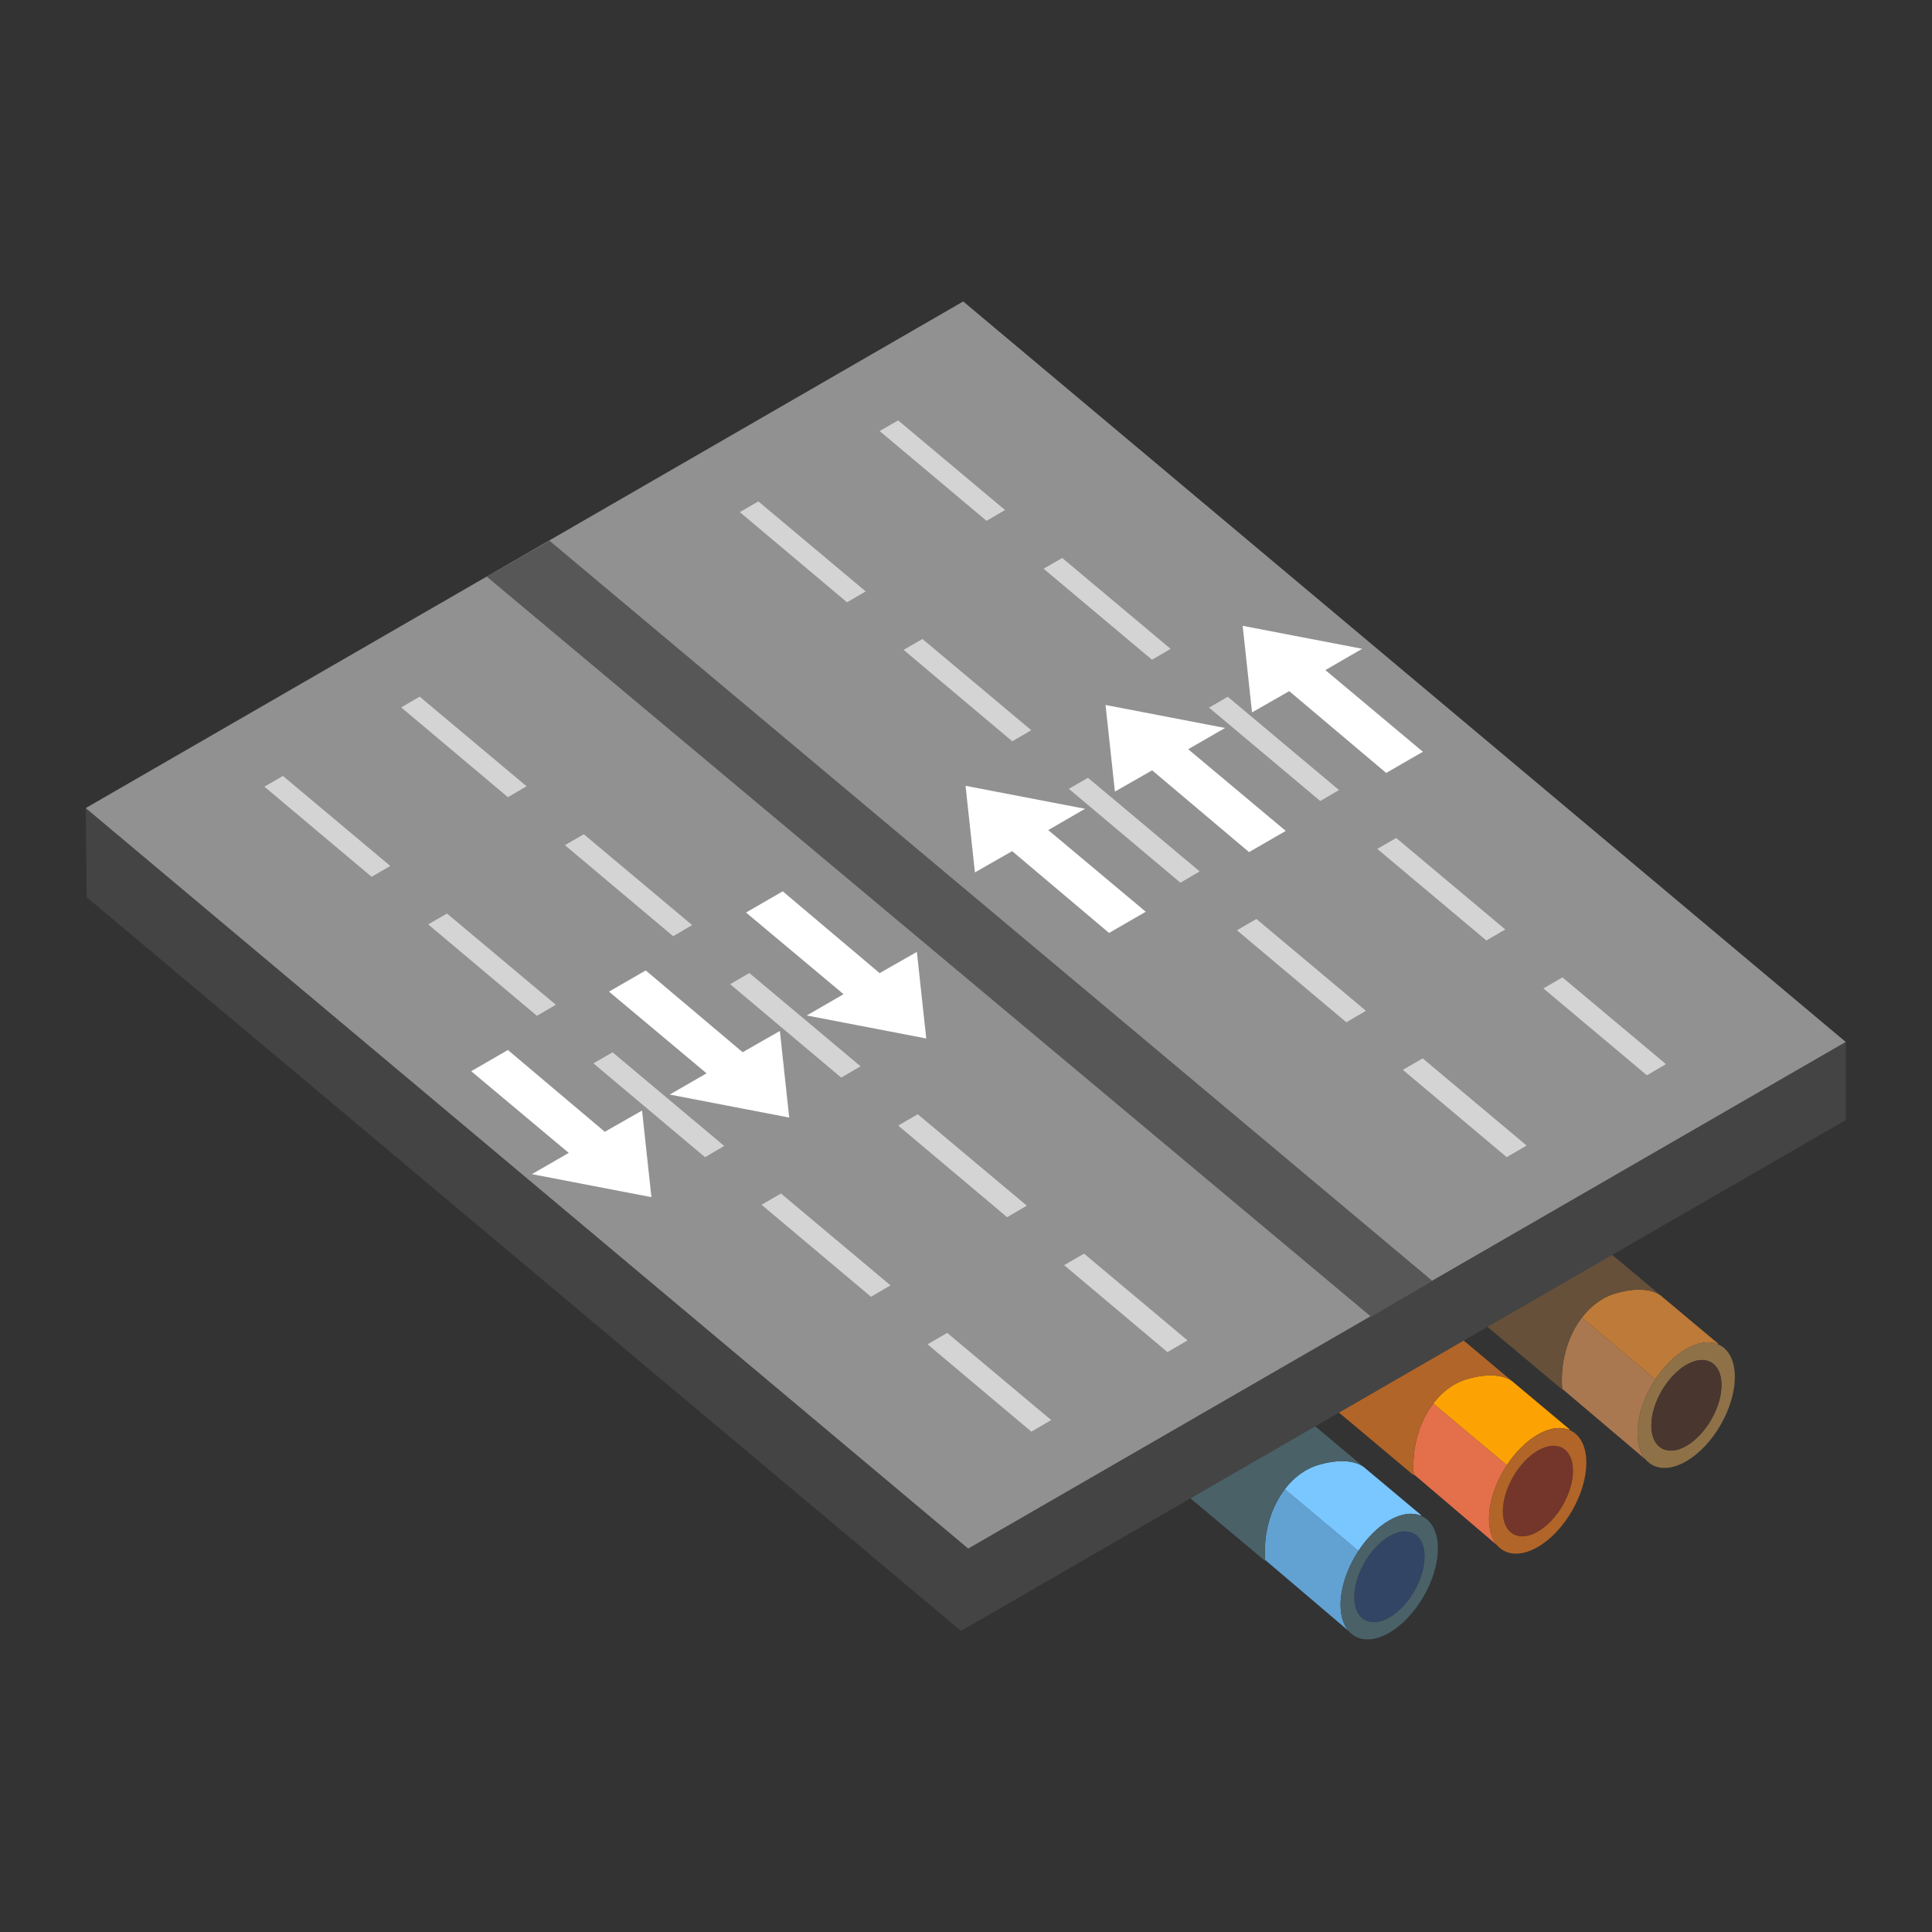 <svg xmlns="http://www.w3.org/2000/svg" xml:space="preserve" fill-rule="evenodd" stroke-linejoin="round" stroke-miterlimit="2" clip-rule="evenodd" viewBox="0 0 64 64">
  <rect x="0" y="0" width="64" height="64" fill="#333333" stroke="none"/>
  <g id="blue">
    <path fill="#61a2d3" d="M42.563 49.329 45 51.375c-.361.55-.592 1.202-.592 1.782 0 .379.098.675.268.872l-2.765-2.353c-.069-.879.186-1.738.652-2.347Z"/>
    <path fill="#7ac6ff" d="m45.228 48.64 1.85 1.551-.023.013c-.281-.11-.641-.066-1.036.162-.386.223-.742.586-1.019 1.009l-2.439-2.045c.304-.397.697-.689 1.149-.813.875-.249 1.308-.034 1.457.072.031.023.05.042.061.051Z"/>
    <path fill="#4a6168" d="M41.914 51.713c-.13-1.464.638-2.878 1.796-3.196 1.119-.318 1.516.123 1.516.123l-1.669-1.402-4.134 2.386 2.491 2.089Zm4.105-1.347c.889-.513 1.612-.096 1.612.93 0 1.027-.723 2.278-1.612 2.791-.889.514-1.611.097-1.611-.93 0-1.027.722-2.277 1.611-2.791Zm.008.524c-.641.371-1.162 1.273-1.162 2.014 0 .741.521 1.042 1.162.672.641-.371 1.162-1.273 1.162-2.014 0-.741-.521-1.042-1.162-.672Z"/>
    <path fill="#324565" d="M46.027 50.89c.641-.37 1.162-.069 1.162.672 0 .741-.521 1.643-1.162 2.014-.641.37-1.162.069-1.162-.672 0-.741.521-1.643 1.162-2.014Z"/>
  </g>
  <g id="brown">
    <path fill="#aa7850" d="m54.515 48.35-2.765-2.344c-.071-.882.182-1.745.65-2.357l2.438 2.046c-.362.55-.591 1.202-.591 1.782 0 .38.097.677.268.873Z"/>
    <path fill="#be7a38" d="m54.838 45.695-2.439-2.045c.304-.397.696-.689 1.149-.813.875-.249 1.309-.034 1.458.072.03.023.049.042.06.051l1.851 1.551-.024.013c-.28-.11-.641-.066-1.036.162-.387.223-.742.586-1.019 1.009Z"/>
    <path fill="#66503a" d="M51.753 46.033c-.131-1.464.637-2.878 1.795-3.196 1.119-.319 1.518.123 1.518.123l-1.672-1.402-4.132 2.386 2.491 2.089Z"/>
    <path fill="#8f7148" d="M55.857 44.686c.889-.513 1.612-.097 1.612.93 0 1.027-.723 2.278-1.612 2.791-.888.514-1.61.097-1.61-.93 0-1.027.722-2.278 1.61-2.791Zm.008.524c-.642.371-1.162 1.273-1.162 2.014 0 .741.52 1.042 1.162.672.641-.371 1.162-1.273 1.162-2.014 0-.741-.521-1.042-1.162-.672Z"/>
    <path fill="#49362f" d="M55.865 45.21c.641-.37 1.162-.069 1.162.672 0 .741-.521 1.643-1.162 2.014-.642.37-1.162.069-1.162-.672 0-.741.52-1.643 1.162-2.014Z"/>
    <path fill="#74352a" d="M50.945 48.05c.643-.37 1.164-.069 1.164.672 0 .741-.521 1.643-1.164 2.014-.641.37-1.162.069-1.162-.672 0-.741.521-1.643 1.162-2.014Z"/>
  </g>
  <g id="orange">
    <path fill="#e3704a" d="m47.481 46.489 2.437 2.046c-.36.55-.592 1.202-.592 1.782 0 .379.1.675.268.872l-2.763-2.353c-.069-.879.184-1.738.65-2.347Z"/>
    <path fill="#fca303" d="m50.146 45.8 1.851 1.551-.022.013c-.28-.11-.643-.066-1.036.162-.388.223-.742.586-1.021 1.009l-2.437-2.045c.302-.397.695-.689 1.147-.813.875-.249 1.31-.034 1.457.072a.589.589 0 0 1 .061.051Z"/>
    <path fill="#b26528" d="M46.833 48.873c-.129-1.464.639-2.878 1.795-3.196 1.121-.318 1.518.123 1.518.123l-1.671-1.402-4.131 2.386 2.489 2.089Zm4.106-1.347c.889-.513 1.61-.097 1.61.93 0 1.027-.721 2.278-1.61 2.791-.891.514-1.613.097-1.613-.93 0-1.027.722-2.278 1.613-2.791Zm.006.524c-.641.371-1.162 1.273-1.162 2.014 0 .741.521 1.042 1.162.672.643-.371 1.164-1.273 1.164-2.014 0-.741-.521-1.042-1.164-.672Z"/>
  </g>
  <g id="grey">
    <path fill="#444" fill-rule="nonzero" d="m2.871 29.722 28.963 24.303 29.308-16.921v-2.588L32.073 51.299 2.839 26.769l.032 2.953Z"/>
    <path fill="#929191" fill-rule="nonzero" d="m2.839 26.769 29.234 24.53 29.069-16.783-29.234-24.53L2.839 26.769Z"/>
    <path fill="#d4d4d4" d="m13.903 23.078 3.541 2.969-.619.361-3.535-2.975.613-.355Zm5.436 4.557 3.589 3.01-.629.368-3.585-3.016.625-.362Zm5.484 4.598 3.684 3.089-.641.375-3.679-3.095.636-.369Zm5.579 4.678 3.613 3.029-.653.381-3.607-3.035.647-.375Zm5.508 4.617 3.428 2.874-.664.388-3.423-2.88.659-.382Zm-1.744 5.897-3.44-2.893.652-.378 3.444 2.887-.656.384Zm-5.313-4.468-3.625-3.048.643-.372 3.628 3.042-.646.378Zm-5.498-4.624-3.696-3.107.633-.367 3.699 3.102-.636.372Zm-5.569-4.683-3.601-3.028.622-.361 3.606 3.023-.627.366Zm-5.475-4.604-3.552-2.987.613-.355 3.556 2.981-.617.361Zm17.441-15.12 3.541 2.969-.612.358-3.541-2.973.612-.354Zm5.435 4.557 3.591 3.011-.617.36-3.59-3.014.616-.357Zm5.484 4.598 3.685 3.09-.621.363-3.684-3.093.62-.36Zm5.579 4.678 3.614 3.03-.626.366-3.613-3.034.625-.362Zm5.508 4.618 3.429 2.874-.632.369-3.427-2.878.63-.365Zm-1.847 5.955-3.439-2.892.656-.38 3.443 2.887-.66.385Zm-5.312-4.468-3.624-3.048.645-.374 3.628 3.042-.649.38Zm-5.497-4.624-3.695-3.108.634-.367 3.7 3.102-.639.373Zm-5.569-4.684-3.6-3.028.624-.361 3.605 3.022-.629.367Zm-5.474-4.604-3.551-2.987.613-.356 3.556 2.982-.618.361Z"/>
    <path fill="#575757" fill-rule="nonzero" d="m16.122 19.1 29.301 24.522 2.019-1.196-29.239-24.514-2.081 1.188Z"/>
  </g>
  <g id="white" fill="#fff" fill-rule="nonzero">
    <path d="m30.683 34.401-.31-2.869-1.234.704-3.21-2.71-1.216.703 3.231 2.705-1.22.705 3.959.762Zm-4.539 2.62-.31-2.868-1.233.703-3.21-2.709-1.217.702 3.231 2.706-1.219.704 3.958.762Zm-4.565 2.636-.31-2.869-1.234.704-3.21-2.709-1.216.702 3.231 2.706-1.22.704 3.959.762Zm15.043-16.304.311 2.869 1.233-.704 3.21 2.709 1.216-.702-3.231-2.706 1.22-.704-3.959-.762Zm-4.637 2.678.31 2.868 1.234-.704 3.21 2.71 1.216-.702-3.231-2.706 1.22-.705-3.959-.761Zm9.18-5.3.31 2.868 1.233-.704 3.211 2.71 1.216-.702-3.231-2.706 1.22-.705-3.959-.761Z"/>
  </g>
</svg>
